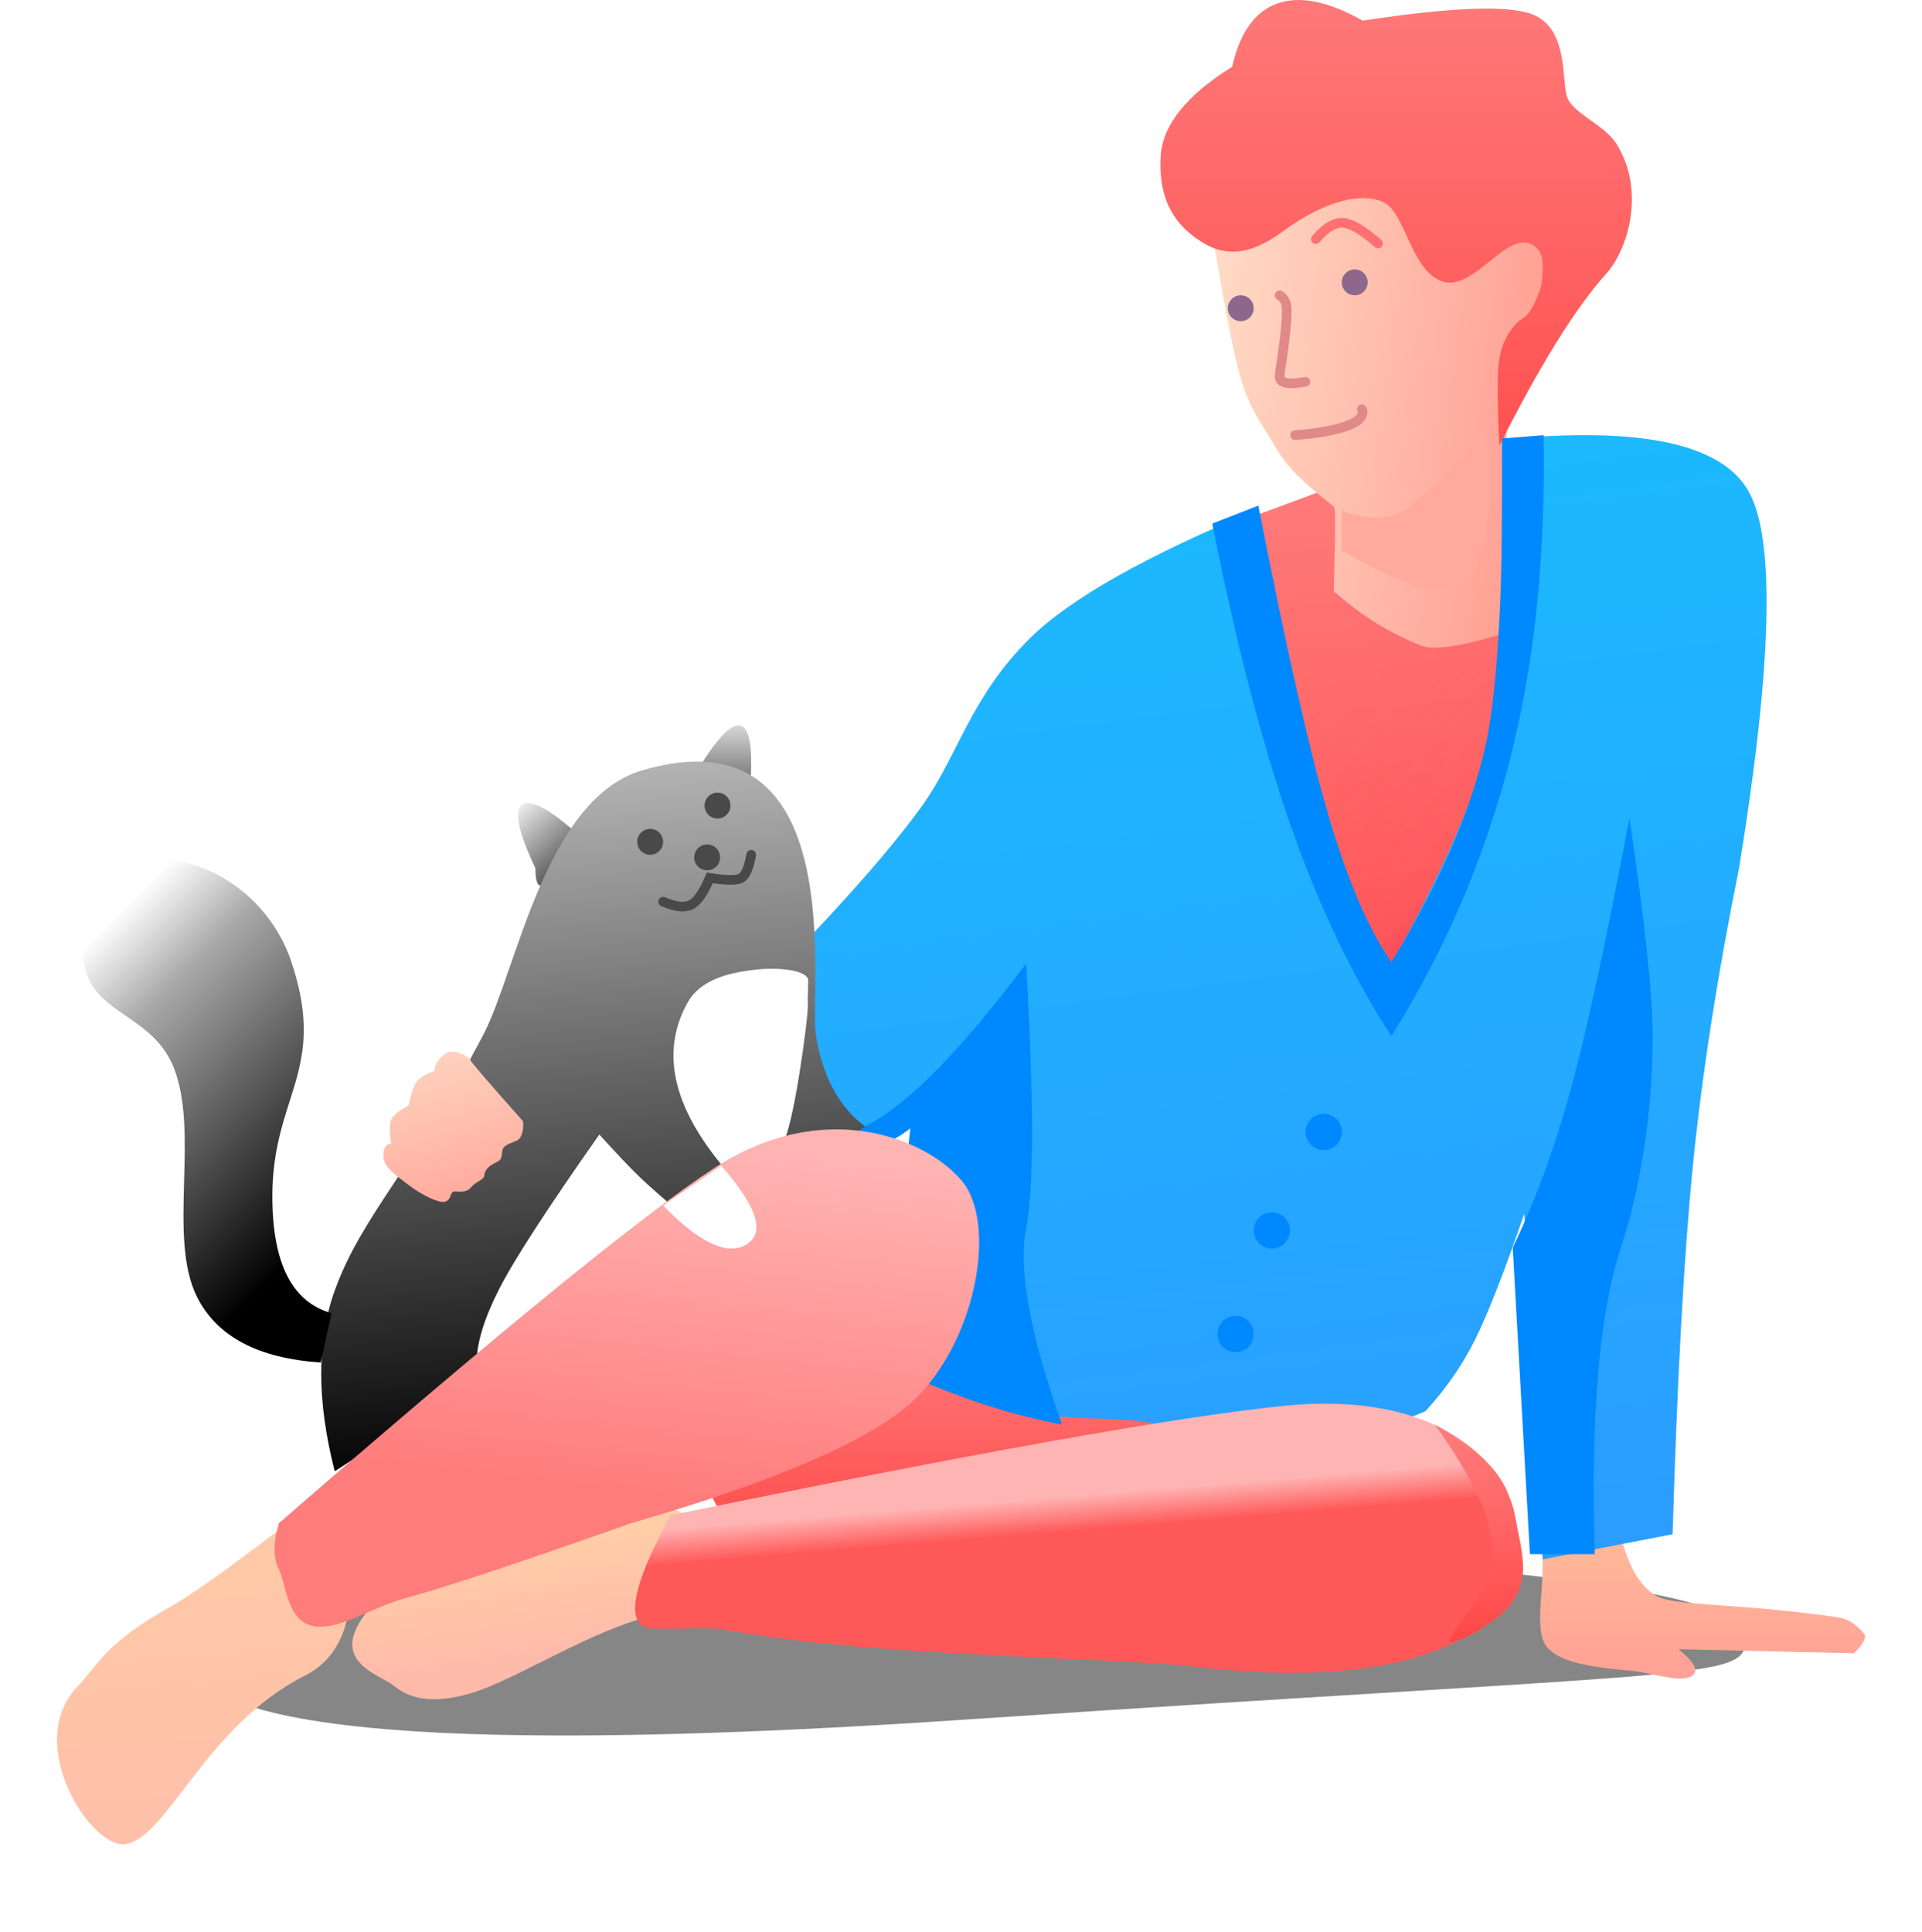 <?xml version="1.0" encoding="UTF-8"?>
<svg width="371px" height="373px" viewBox="0 0 371 373" version="1.1" xmlns="http://www.w3.org/2000/svg" xmlns:xlink="http://www.w3.org/1999/xlink">
    <!-- Generator: Sketch 55 (78076) - https://sketchapp.com -->
    <title>Person At top@1x</title>
    <desc>Created with Sketch.</desc>
    <defs>
        <path d="M175,329.953 C325.409,319.854 326,322.576 326,313.476 C326,304.377 258.395,297 175,297 C91.605,297 24,304.377 24,313.476 C24,322.576 24.591,340.051 175,329.953 Z" id="path-1"></path>
        <filter x="-19.2%" y="-155.6%" width="138.4%" height="422.2%" filterUnits="objectBoundingBox" id="filter-2">
            <feOffset dx="0" dy="2" in="SourceAlpha" result="shadowOffsetOuter1"></feOffset>
            <feGaussianBlur stdDeviation="19" in="shadowOffsetOuter1" result="shadowBlurOuter1"></feGaussianBlur>
            <feColorMatrix values="0 0 0 0 0   0 0 0 0 0   0 0 0 0 0  0 0 0 0.23 0" type="matrix" in="shadowBlurOuter1"></feColorMatrix>
        </filter>
        <linearGradient x1="50%" y1="75.376%" x2="0%" y2="-99.661%" id="linearGradient-3">
            <stop stop-color="#FFBBAA" offset="0%"></stop>
            <stop stop-color="#FFFC9D" offset="100%"></stop>
        </linearGradient>
        <linearGradient x1="50%" y1="131.259%" x2="7.861%" y2="-429.248%" id="linearGradient-4">
            <stop stop-color="#FFBBAA" offset="0%"></stop>
            <stop stop-color="#FFFC9D" offset="100%"></stop>
        </linearGradient>
        <linearGradient x1="50%" y1="131.259%" x2="50%" y2="-201.829%" id="linearGradient-5">
            <stop stop-color="#FF9696" offset="0%"></stop>
            <stop stop-color="#FFFC9D" offset="100%"></stop>
        </linearGradient>
        <linearGradient x1="50%" y1="0%" x2="50%" y2="100%" id="linearGradient-6">
            <stop stop-color="#FF7E7E" offset="0%"></stop>
            <stop stop-color="#FF4747" offset="100%"></stop>
        </linearGradient>
        <linearGradient x1="42.696%" y1="-31.842%" x2="50%" y2="100%" id="linearGradient-7">
            <stop stop-color="#FF8989" offset="0%"></stop>
            <stop stop-color="#FF5151" offset="100%"></stop>
        </linearGradient>
        <linearGradient x1="24.891%" y1="39.945%" x2="55.543%" y2="95.778%" id="linearGradient-8">
            <stop stop-color="#F44A6D" stop-opacity="0" offset="0%"></stop>
            <stop stop-color="#F3476A" stop-opacity="0.075" offset="73.647%"></stop>
            <stop stop-color="#E5243B" offset="100%"></stop>
        </linearGradient>
        <polygon id="path-9" points="231.645 99.391 259.706 89 285 116.214 264.102 202 228 176.027"></polygon>
        <linearGradient x1="87.062%" y1="93.222%" x2="-63.691%" y2="68.166%" id="linearGradient-10">
            <stop stop-color="#FF9C91" offset="0%"></stop>
            <stop stop-color="#FFFEE2" offset="100%"></stop>
        </linearGradient>
        <linearGradient x1="50%" y1="-41.678%" x2="50%" y2="100%" id="linearGradient-11">
            <stop stop-color="#FF8989" offset="0%"></stop>
            <stop stop-color="#FF5151" offset="100%"></stop>
        </linearGradient>
        <linearGradient x1="69.616%" y1="140.89%" x2="50%" y2="-32.49%" id="linearGradient-12">
            <stop stop-color="#3191FF" offset="0%"></stop>
            <stop stop-color="#16C4FF" offset="100%"></stop>
        </linearGradient>
        <linearGradient x1="12.509%" y1="-7.807%" x2="99.494%" y2="126.988%" id="linearGradient-13">
            <stop stop-color="#FFFFFF" offset="0%"></stop>
            <stop stop-color="#000000" offset="100%"></stop>
        </linearGradient>
        <linearGradient x1="50%" y1="-35.112%" x2="50%" y2="212.538%" id="linearGradient-14">
            <stop stop-color="#FFFFFF" offset="0%"></stop>
            <stop stop-color="#000000" offset="100%"></stop>
            <stop stop-color="#000000" offset="100%"></stop>
        </linearGradient>
        <linearGradient x1="45.473%" y1="45.073%" x2="50%" y2="54.927%" id="linearGradient-15">
            <stop stop-color="#FFB4B4" offset="0%"></stop>
            <stop stop-color="#FF5858" offset="100%"></stop>
        </linearGradient>
        <linearGradient x1="50%" y1="0%" x2="50%" y2="100%" id="linearGradient-16">
            <stop stop-color="#FF7D7D" offset="0%"></stop>
            <stop stop-color="#FF4747" offset="100%"></stop>
        </linearGradient>
        <linearGradient x1="40.817%" y1="-30.04%" x2="50%" y2="100%" id="linearGradient-17">
            <stop stop-color="#FFFFFF" offset="0%"></stop>
            <stop stop-color="#000000" offset="100%"></stop>
        </linearGradient>
        <linearGradient x1="36.585%" y1="9.075%" x2="74.646%" y2="86.597%" id="linearGradient-18">
            <stop stop-color="#FFFFFF" offset="0%"></stop>
            <stop stop-color="#A7A7A7" offset="24.538%"></stop>
            <stop stop-color="#919191" offset="34.547%"></stop>
            <stop stop-color="#000000" offset="100%"></stop>
        </linearGradient>
        <linearGradient x1="59.912%" y1="8.966%" x2="50%" y2="74.913%" id="linearGradient-19">
            <stop stop-color="#FFB4B4" offset="0%"></stop>
            <stop stop-color="#FF7C7C" offset="100%"></stop>
        </linearGradient>
        <linearGradient x1="65.775%" y1="129.632%" x2="6.659%" y2="-96.265%" id="linearGradient-20">
            <stop stop-color="#FF9C91" offset="0%"></stop>
            <stop stop-color="#FFFEE2" offset="100%"></stop>
        </linearGradient>
    </defs>
    <g id="Page-1" stroke="none" stroke-width="1" fill="none" fill-rule="evenodd">
        <g id="Desktop-HD-Copy-3" transform="translate(-929, -223)">
            <g id="Person-At-top" transform="translate(940, 223)">
                <g id="Oval" opacity="0.476" fill="black" fill-opacity="1">
                    <use filter="url(#filter-2)" xlink:href="#path-1"></use>
                </g>
                <path d="M122.526,309 C119.935,310.38 117.536,311.314 115.331,311.801 C103.446,314.43 88.544,324.274 79.977,326.815 C68.976,330.078 65.728,325.664 64.145,324.778 C59.406,322.127 50.766,318.724 64.145,306.656 C71.747,299.798 79.612,294.018 103.726,293.036 C105.589,292.96 109.614,289.544 115.331,290.051 C117.217,290.219 120.44,291.752 125,294.651" id="Path-201" fill="url(#linearGradient-3)"></path>
                <path d="M43.261,295 C32.739,303.037 25.545,308.132 21.679,310.285 C9.349,317.148 8.041,321.265 3.981,325.512 C-6.616,336.599 6.569,356.794 13.143,355.976 C21.153,354.98 28.766,333.055 47.793,323.477 C52.067,321.325 54.802,317.671 56,312.512 L43.261,295 Z" id="Path-202" fill="url(#linearGradient-4)"></path>
                <path d="M285,295.009 C286.114,297.017 286.703,298.901 286.766,300.662 C287.026,307.979 284.886,315.348 287.977,318.342 C290.925,321.197 297.087,321.87 304.446,322.571 C307.587,322.87 313.438,324.92 315.575,323.51 C317,322.569 316.134,320.847 312.976,318.342 L346.84,319.125 C348.774,317.279 349.409,315.981 348.746,315.231 C346.274,312.438 344.425,312.286 343.235,312.117 C323.155,309.268 311.985,310.136 308.5,307.944 C304.581,305.478 302.036,299.831 300.866,291 L285,295.009 Z" id="Path-203" fill="url(#linearGradient-5)"></path>
                <path d="M172.661,253 L236,271.909 C210.579,279.901 191.384,284.748 178.417,286.452 C169.626,287.606 151.131,301.402 137.985,300.991 C133.821,300.861 129.594,296.014 125.302,286.452 L98,283.34 L172.661,253 Z" id="Path-38" fill="url(#linearGradient-6)"></path>
                <g id="Path-32">
                    <use fill="url(#linearGradient-7)" xlink:href="#path-9"></use>
                    <use fill="url(#linearGradient-8)" xlink:href="#path-9"></use>
                </g>
                <path d="M223,45.091 C225.488,60.055 227.39,69.612 228.707,73.761 C230.566,79.619 232.837,82.18 234.535,85.206 C237.206,89.967 239.852,92.515 246.485,97.833 C247.049,98.285 246.332,114.124 246.485,114.221 C247.707,114.997 253.159,120.586 263.205,124.573 C265.789,125.598 271.302,124.778 279.744,122.11 L279.744,85.206 C279.811,75.497 280.389,68.952 281.478,65.569 C283.113,60.495 291.699,60.642 292.815,57.377 C293.93,54.113 289.84,45.091 285.176,45.091 C282.992,45.091 278.965,45.58 274.719,48.418 C272.92,49.62 271.872,54.712 269.579,53.716 C268.753,53.357 268.264,49.76 266.413,46.835 C264.386,43.633 261.524,43.065 259.212,39.718 C257.777,37.639 254.434,36 252.495,36 C250.704,36 245.377,37.284 241.71,39.718 C238.398,41.918 236.017,42.622 232.593,44.262 C229.96,45.524 226.762,45.8 223,45.091 Z" id="Path-29" fill="url(#linearGradient-10)"></path>
                <path d="M220.165,46.187 C216.269,43.481 212.538,39.161 213.047,30.173 C213.386,24.181 217.985,18.418 226.842,12.884 C228.324,6.276 231.239,2.204 235.586,0.669 C239.934,-0.866 245.419,0.24 252.041,3.988 C269.069,1.388 279.948,0.966 284.68,2.724 C291.776,5.361 290.422,15.402 291.459,18.634 C292.496,21.866 298.623,24.006 300.983,27.713 C306.729,36.74 303.235,48.191 299.057,52.827 C293.164,59.367 286.289,70.424 278.432,86 C277.978,77.391 277.978,71.775 278.432,69.152 C279.028,65.717 280.879,62.654 283.326,61.171 C284.596,60.401 286.544,55.873 286.653,54.261 C286.832,51.62 287.327,48.656 284.787,47.233 C279.735,44.402 273.301,56.606 267.244,54.261 C261.187,51.915 260.364,41.018 255.977,39.001 C251.591,36.983 244.327,39.001 236.605,44.683 C228.882,50.366 224.061,48.893 220.165,46.187 Z" id="Path-30" fill="url(#linearGradient-11)"></path>
                <path d="M279.714,84.79 C305.928,82.295 321.568,85.709 326.632,95.031 C331.697,104.354 331.049,128.534 324.689,167.573 C320.492,188.367 317.529,207.429 315.799,224.756 C314.07,242.083 312.756,265.88 311.857,296.146 L286.792,301 L283.225,234.286 C279.332,245.616 276.15,253.746 273.681,258.678 C271.212,263.61 268.03,268.187 264.137,272.408 C242.938,281.396 226.487,282.563 214.785,275.91 C205.837,270.823 178.787,279.639 163.555,258.678 C160.429,254.377 161.546,239.297 166.907,213.438 C159.711,217.382 155.138,218.855 153.188,217.859 C142.82,212.56 148.522,206.075 146.811,202.625 C144.661,198.287 144.425,190.755 146.105,180.029 C155.585,169.945 162.59,161.722 167.119,155.36 C173.913,145.817 176.327,134.588 187.785,123.224 C195.423,115.647 210.049,107.374 231.664,98.404 C236.555,126.485 241.017,147.009 245.049,159.977 C249.081,172.945 253.135,181.83 257.211,186.634 C267.681,168.048 274.175,153.058 276.693,141.666 C279.21,130.273 280.217,111.314 279.714,84.79 Z" id="Path-31" fill="url(#linearGradient-12)"></path>
                <circle id="Oval" fill="#0088FF" cx="244.5" cy="218.5" r="3.5"></circle>
                <circle id="Oval" fill="#0088FF" cx="234.5" cy="237.5" r="3.5"></circle>
                <circle id="Oval" fill="#0088FF" cx="227.5" cy="257.5" r="3.5"></circle>
                <path d="M164.73,217.8 C162.661,219.405 160.878,220.354 159.382,220.649 C144.341,223.612 144.496,220.772 151.924,218.968 C160.461,216.894 172.173,205.905 187.061,186 C188.594,212.235 188.594,229.287 187.061,237.158 C185.527,245.029 187.841,257.643 194,275 C188.376,273.891 183.026,272.481 177.948,270.769 C172.871,269.058 166.682,266.579 159.382,263.332 L164.73,217.8 Z" id="Path-33" fill="#0088FF"></path>
                <path d="M223,101.063 C227.57,124.112 232.607,143.509 238.109,159.253 C243.611,174.997 250.101,188.579 257.577,200 C267.721,183.819 275.261,166.362 280.196,147.629 C285.132,128.896 287.382,107.687 286.947,84 L278.915,84.638 C278.979,99.351 278.862,110.008 278.562,116.607 C278.107,126.616 277.283,137.017 275.816,143.612 C272.898,156.73 266.818,170.758 257.577,185.696 C253.12,179.332 249.045,169.815 245.352,157.146 C241.659,144.476 237.174,124.626 231.898,97.594 L223,101.063 Z" id="Path-34" fill="#0088FF"></path>
                <path d="M303.527,158 C306.46,177.58 307.95,191.45 307.998,199.609 C308.106,217.987 304.393,233.257 301.881,240.833 C297.696,253.456 296.015,273.178 296.838,300 L284.319,300 L281,240.833 C285.475,231.497 289.23,221.252 292.264,210.096 C295.298,198.94 299.052,181.575 303.527,158 Z" id="Path-35" fill="#0088FF"></path>
                <path d="M92.342,167.575 C89.015,160.565 88.172,156.478 89.814,155.316 C91.455,154.154 95.184,156.197 101,161.446 C99.314,164.523 97.45,167.247 95.407,169.618 C93.364,171.99 92.342,171.309 92.342,167.575 Z" id="Path-43" fill="url(#linearGradient-13)"></path>
                <path d="M133.868,151 C134.301,144.207 133.667,140.56 131.966,140.059 C130.264,139.558 127.609,142.237 124,148.096 L133.868,151 Z" id="Path-44" fill="url(#linearGradient-14)"></path>
                <path d="M118.518,298.036 C175.559,282.086 214.328,272.323 234.824,268.748 C265.569,263.385 278.345,277.372 280.927,286.101 C282.649,291.921 283.07,297.379 282.189,302.475 C272.26,315.711 251.917,321.587 221.161,320.103 C208.459,319.49 164.658,322.037 138.841,320.09 C124.309,318.994 133.788,318.909 116.959,320.086 C111.084,320.497 111.604,313.147 118.518,298.036 Z" id="Path-37" fill="url(#linearGradient-15)" transform="translate(197.774, 294.197) rotate(4) translate(-197.774, -294.197) "></path>
                <path d="M266,275 C271.052,282.126 274.334,288.032 275.846,292.717 C277.358,297.403 277.358,302.019 275.846,306.565 C270.411,313.522 268.103,317 268.924,317 C269.451,317 272.521,316.265 275.846,313.716 C277.039,312.802 282.294,310.315 282.959,303.6 C283.328,299.866 281.114,291.529 280.299,288.933 C278.78,284.09 274.014,279.446 266,275 Z" id="Path-39" fill="url(#linearGradient-16)"></path>
                <path d="M53.613,284 C50.129,270.395 50.129,258.762 53.613,249.102 C58.84,234.612 68.641,225.815 82.325,199.665 C88.707,187.471 94.172,154.188 112.996,148.683 C153.522,136.831 145.147,191.172 146.475,199.665 C147.737,207.736 150.912,213.663 156,217.445 L53.613,284 Z" id="Path-41" fill="url(#linearGradient-17)"></path>
                <path d="M50.896,263 C38.785,262.191 30.823,257.958 27.01,250.302 C21.291,238.819 27.604,218.501 22.473,205.925 C17.341,193.35 1.302,196.509 5.78,177.388 C10.258,158.267 38.266,164.701 45.261,185.711 C52.257,206.721 41.572,211.488 41.572,230.895 C41.572,243.833 45.381,251.364 53,253.488" id="Path-42" fill="url(#linearGradient-18)"></path>
                <path d="M81,263 C81.022,259.195 82.47,254.472 85.345,248.83 C88.219,243.188 94.667,233.245 104.688,219 C108.016,222.677 110.604,225.404 112.453,227.182 C114.302,228.96 117.151,231.46 121,234.681 L81,263 Z" id="Path-45" fill="#FFFFFF"></path>
                <path d="M128.74,225.394 C133.097,226.994 136.878,225.426 140.081,220.689 C142.209,217.542 145.013,196.455 144.934,194.024 C144.86,191.764 145.114,189.12 144.934,188.829 C143.676,186.81 137.649,186.902 135.633,187.095 C129.576,187.675 124.182,189.105 121.696,193.587 C116.482,202.987 118.83,213.59 128.74,225.394 Z" id="Path-46" fill="#FFFFFF"></path>
                <path d="M110.827,294.023 C138.783,285.905 156.86,278.087 165.057,270.57 C177.353,259.294 181.659,236.188 174.61,227.873 C167.562,219.558 147.839,211.758 126.842,225.486 C112.845,234.638 84.843,257.483 42.837,294.023 C41.721,297.763 41.721,300.74 42.837,302.954 C44.348,305.951 44.355,314 50.73,314 C55.791,314 60.691,310.269 67.623,308.38 C73.194,306.862 82.346,303.911 95.081,299.527 C98.248,298.437 103.496,296.602 110.827,294.023 Z" id="Path-36" fill="url(#linearGradient-19)"></path>
                <path d="M117,232.69 L128.21,225 C135.138,232.896 136.764,237.965 133.089,240.206 C129.414,242.448 124.051,239.942 117,232.69 Z" id="Path-47" fill="#FFFFFF"></path>
                <path d="M79.854,204.688 C79.854,204.932 83.227,208.854 89.972,216.451 C90.083,217.893 89.863,218.987 89.314,219.734 C88.759,220.489 86.9,220.571 86.164,221.594 C85.787,222.117 86.024,223.177 85.569,223.813 C85.185,224.35 83.774,224.67 83.092,225.529 C82.88,225.796 82.505,226.259 82.505,226.784 C82.505,227.772 80.965,227.926 79.854,229.261 C78.854,230.463 76.87,229.809 76.5,230.03 C75.774,230.463 76.152,231.472 75.01,231.926 C73.868,232.379 70.411,230.681 67.864,228.732 C65.317,226.784 63,225.276 63,223.067 C63,221.595 63.505,220.811 64.515,220.716 C64.161,218.465 64.161,216.932 64.515,216.12 C64.869,215.307 65.986,214.4 67.864,213.399 C68.359,211.187 68.847,209.694 69.328,208.919 C69.81,208.145 70.977,207.417 72.83,206.735 C72.999,205.295 73.725,204.171 75.01,203.364 C76.937,202.153 79.854,204.32 79.854,204.688 Z" id="Path-40" fill="url(#linearGradient-20)"></path>
                <path d="M117,174.042 C119.276,175.035 121.036,175.256 122.28,174.705 C123.524,174.154 124.768,172.406 126.014,169.46 C129.27,169.983 131.307,169.982 132.127,169.459 C132.947,168.935 133.571,167.449 134,165" id="Path-48" stroke="#494949" stroke-width="1.863" stroke-linecap="round"></path>
                <circle id="Oval" fill="#494949" cx="114.5" cy="162.5" r="2.5"></circle>
                <circle id="Oval" fill="#494949" cx="127.5" cy="155.5" r="2.5"></circle>
                <circle id="Oval" fill="#494949" cx="125.5" cy="165.5" r="2.5"></circle>
                <path d="M236,57 C236.92,57.549 237.379,58.504 237.379,59.865 C237.379,64.553 236,71.691 236,72.628 C236,73.972 237.667,74.329 241,73.697" id="Path-49" stroke="#DF8989" stroke-width="1.863" stroke-linecap="round"></path>
                <path d="M239,84 C243.535,83.639 246.934,83.02 249.195,82.142 C251.456,81.264 252.35,80.217 251.877,79" id="Path-50" stroke="#DF8989" stroke-width="1.863" stroke-linecap="round"></path>
                <path d="M243,46.15 C244.897,43.943 246.643,42.895 248.239,43.008 C249.834,43.121 252.088,44.452 255,47" id="Path-51" stroke="#FF7171" stroke-width="1.863" stroke-linecap="round"></path>
                <circle id="Oval" fill="#8D688C" cx="250.5" cy="54.5" r="2.5"></circle>
                <circle id="Oval" fill="#8D688C" cx="228.5" cy="59.5" r="2.5"></circle>
                <path d="M248,98.568 L248,106.243 C260.076,113.359 268.029,115.579 271.858,112.903 C275.068,110.66 278,93.498 276.206,87.342 C274.65,82.001 278,78 278,78 C278,78 275.843,82.577 272.679,86.529 C269.029,91.09 264.148,95.244 261.505,97.508 C258.216,100.325 253.714,100.678 248,98.568 Z" id="Path-52" fill="#FFAA9C"></path>
            </g>
        </g>
    </g>
</svg>